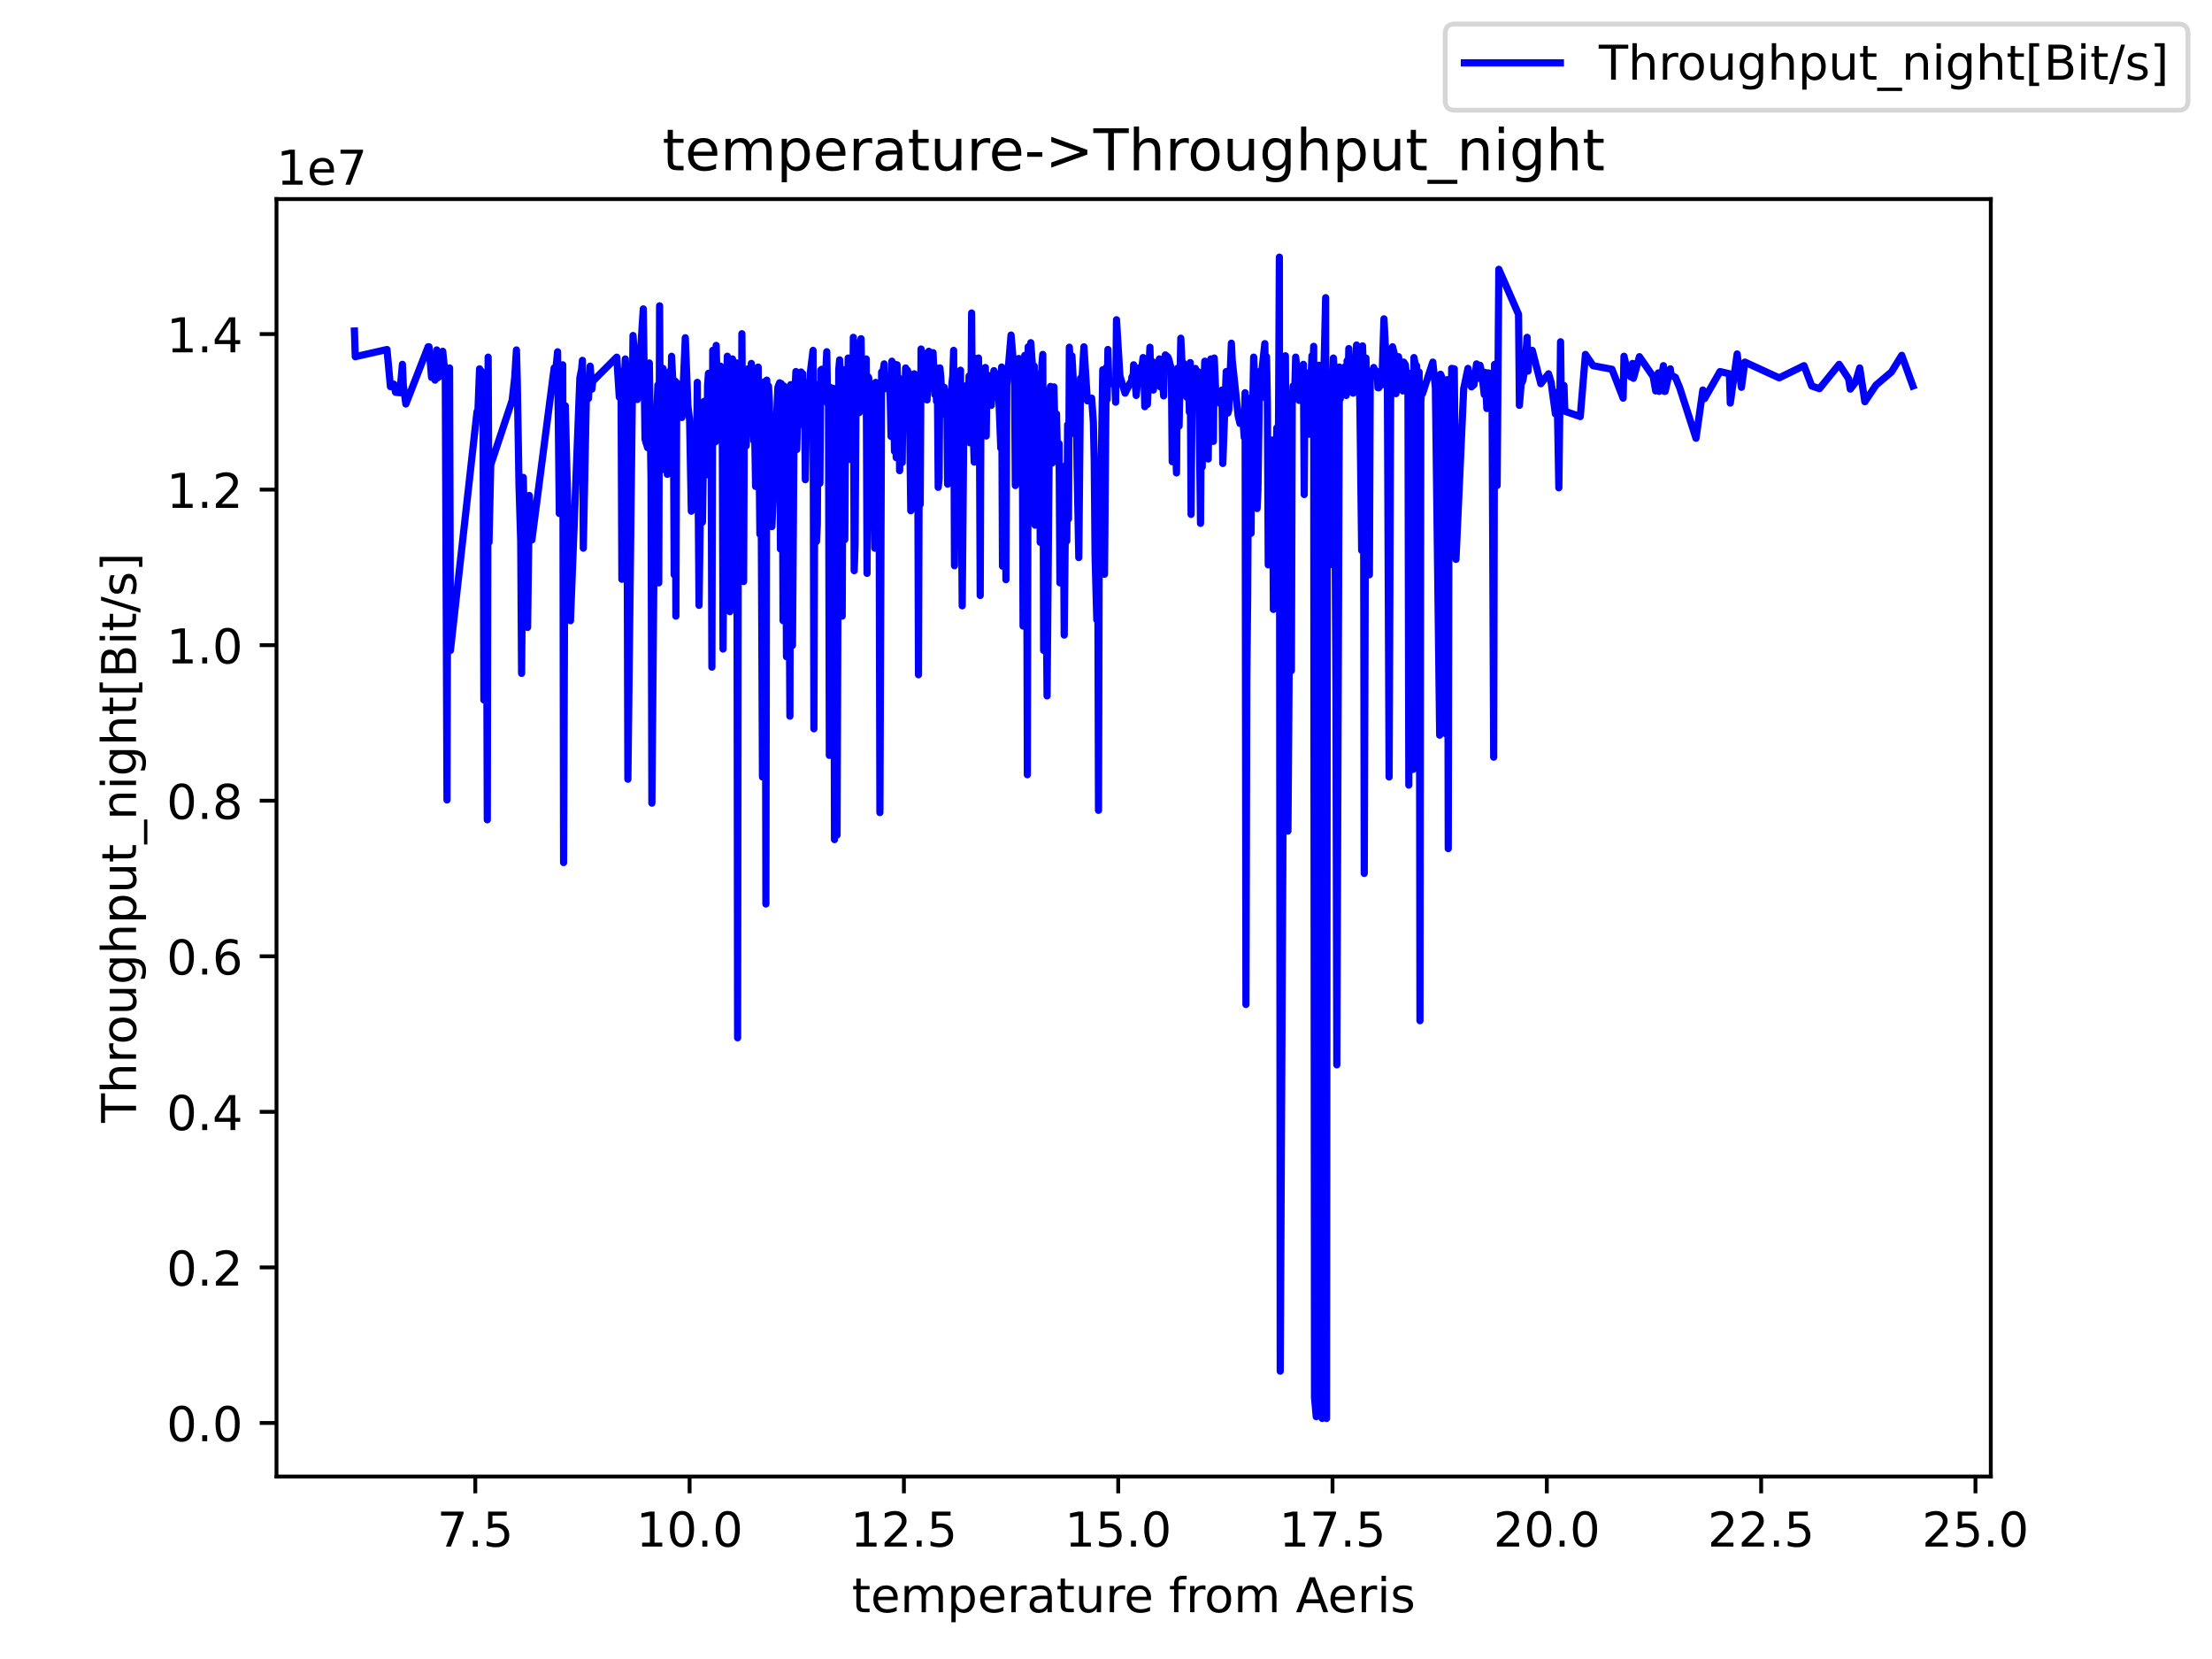 <?xml version="1.0" encoding="utf-8" standalone="no"?>
<!DOCTYPE svg PUBLIC "-//W3C//DTD SVG 1.1//EN"
  "http://www.w3.org/Graphics/SVG/1.1/DTD/svg11.dtd">
<!-- Created with matplotlib (https://matplotlib.org/) -->
<svg height="345.6pt" version="1.1" viewBox="0 0 460.8 345.6" width="460.8pt" xmlns="http://www.w3.org/2000/svg" xmlns:xlink="http://www.w3.org/1999/xlink">
 <defs>
  <style type="text/css">*{stroke-linecap:butt;stroke-linejoin:round;}</style>
 </defs>
 <g id="figure_1">
  <g id="patch_1">
   <path d="M 0 345.6 
L 460.8 345.6 
L 460.8 0 
L 0 0 
z
" style="fill:#ffffff;"/>
  </g>
  <g id="axes_1">
   <g id="patch_2">
    <path d="M 57.6 307.584 
L 414.72 307.584 
L 414.72 41.472 
L 57.6 41.472 
z
" style="fill:#ffffff;"/>
   </g>
   <g id="matplotlib.axis_1">
    <g id="xtick_1">
     <g id="line2d_1">
      <defs>
       <path d="M 0 0 
L 0 3.5 
" id="m26192ca8d2" style="stroke:#000000;stroke-width:0.8;"/>
      </defs>
      <g>
       <use style="stroke:#000000;stroke-width:0.8;" x="99.012" xlink:href="#m26192ca8d2" y="307.584"/>
      </g>
     </g>
     <g id="text_1">
      <!-- 7.5 -->
      <g transform="translate(91.061 322.182)scale(0.1 -0.1)">
       <defs>
        <path d="M 8.203 72.906 
L 55.078 72.906 
L 55.078 68.703 
L 28.609 0 
L 18.312 0 
L 43.219 64.594 
L 8.203 64.594 
z
" id="DejaVuSans-55"/>
        <path d="M 10.688 12.406 
L 21 12.406 
L 21 0 
L 10.688 0 
z
" id="DejaVuSans-46"/>
        <path d="M 10.797 72.906 
L 49.516 72.906 
L 49.516 64.594 
L 19.828 64.594 
L 19.828 46.734 
Q 21.969 47.469 24.109 47.828 
Q 26.266 48.188 28.422 48.188 
Q 40.625 48.188 47.75 41.5 
Q 54.891 34.812 54.891 23.391 
Q 54.891 11.625 47.562 5.094 
Q 40.234 -1.422 26.906 -1.422 
Q 22.312 -1.422 17.547 -0.641 
Q 12.797 0.141 7.719 1.703 
L 7.719 11.625 
Q 12.109 9.234 16.797 8.062 
Q 21.484 6.891 26.703 6.891 
Q 35.156 6.891 40.078 11.328 
Q 45.016 15.766 45.016 23.391 
Q 45.016 31 40.078 35.438 
Q 35.156 39.891 26.703 39.891 
Q 22.75 39.891 18.812 39.016 
Q 14.891 38.141 10.797 36.281 
z
" id="DejaVuSans-53"/>
       </defs>
       <use xlink:href="#DejaVuSans-55"/>
       <use x="63.623" xlink:href="#DejaVuSans-46"/>
       <use x="95.41" xlink:href="#DejaVuSans-53"/>
      </g>
     </g>
    </g>
    <g id="xtick_2">
     <g id="line2d_2">
      <g>
       <use style="stroke:#000000;stroke-width:0.8;" x="143.657" xlink:href="#m26192ca8d2" y="307.584"/>
      </g>
     </g>
     <g id="text_2">
      <!-- 10.0 -->
      <g transform="translate(132.524 322.182)scale(0.1 -0.1)">
       <defs>
        <path d="M 12.406 8.297 
L 28.516 8.297 
L 28.516 63.922 
L 10.984 60.406 
L 10.984 69.391 
L 28.422 72.906 
L 38.281 72.906 
L 38.281 8.297 
L 54.391 8.297 
L 54.391 0 
L 12.406 0 
z
" id="DejaVuSans-49"/>
        <path d="M 31.781 66.406 
Q 24.172 66.406 20.328 58.906 
Q 16.5 51.422 16.5 36.375 
Q 16.5 21.391 20.328 13.891 
Q 24.172 6.391 31.781 6.391 
Q 39.453 6.391 43.281 13.891 
Q 47.125 21.391 47.125 36.375 
Q 47.125 51.422 43.281 58.906 
Q 39.453 66.406 31.781 66.406 
z
M 31.781 74.219 
Q 44.047 74.219 50.516 64.516 
Q 56.984 54.828 56.984 36.375 
Q 56.984 17.969 50.516 8.266 
Q 44.047 -1.422 31.781 -1.422 
Q 19.531 -1.422 13.062 8.266 
Q 6.594 17.969 6.594 36.375 
Q 6.594 54.828 13.062 64.516 
Q 19.531 74.219 31.781 74.219 
z
" id="DejaVuSans-48"/>
       </defs>
       <use xlink:href="#DejaVuSans-49"/>
       <use x="63.623" xlink:href="#DejaVuSans-48"/>
       <use x="127.246" xlink:href="#DejaVuSans-46"/>
       <use x="159.033" xlink:href="#DejaVuSans-48"/>
      </g>
     </g>
    </g>
    <g id="xtick_3">
     <g id="line2d_3">
      <g>
       <use style="stroke:#000000;stroke-width:0.8;" x="188.301" xlink:href="#m26192ca8d2" y="307.584"/>
      </g>
     </g>
     <g id="text_3">
      <!-- 12.5 -->
      <g transform="translate(177.168 322.182)scale(0.1 -0.1)">
       <defs>
        <path d="M 19.188 8.297 
L 53.609 8.297 
L 53.609 0 
L 7.328 0 
L 7.328 8.297 
Q 12.938 14.109 22.625 23.891 
Q 32.328 33.688 34.812 36.531 
Q 39.547 41.844 41.422 45.531 
Q 43.312 49.219 43.312 52.781 
Q 43.312 58.594 39.234 62.25 
Q 35.156 65.922 28.609 65.922 
Q 23.969 65.922 18.812 64.312 
Q 13.672 62.703 7.812 59.422 
L 7.812 69.391 
Q 13.766 71.781 18.938 73 
Q 24.125 74.219 28.422 74.219 
Q 39.75 74.219 46.484 68.547 
Q 53.219 62.891 53.219 53.422 
Q 53.219 48.922 51.531 44.891 
Q 49.859 40.875 45.406 35.406 
Q 44.188 33.984 37.641 27.219 
Q 31.109 20.453 19.188 8.297 
z
" id="DejaVuSans-50"/>
       </defs>
       <use xlink:href="#DejaVuSans-49"/>
       <use x="63.623" xlink:href="#DejaVuSans-50"/>
       <use x="127.246" xlink:href="#DejaVuSans-46"/>
       <use x="159.033" xlink:href="#DejaVuSans-53"/>
      </g>
     </g>
    </g>
    <g id="xtick_4">
     <g id="line2d_4">
      <g>
       <use style="stroke:#000000;stroke-width:0.8;" x="232.946" xlink:href="#m26192ca8d2" y="307.584"/>
      </g>
     </g>
     <g id="text_4">
      <!-- 15.0 -->
      <g transform="translate(221.813 322.182)scale(0.1 -0.1)">
       <use xlink:href="#DejaVuSans-49"/>
       <use x="63.623" xlink:href="#DejaVuSans-53"/>
       <use x="127.246" xlink:href="#DejaVuSans-46"/>
       <use x="159.033" xlink:href="#DejaVuSans-48"/>
      </g>
     </g>
    </g>
    <g id="xtick_5">
     <g id="line2d_5">
      <g>
       <use style="stroke:#000000;stroke-width:0.8;" x="277.59" xlink:href="#m26192ca8d2" y="307.584"/>
      </g>
     </g>
     <g id="text_5">
      <!-- 17.5 -->
      <g transform="translate(266.457 322.182)scale(0.1 -0.1)">
       <use xlink:href="#DejaVuSans-49"/>
       <use x="63.623" xlink:href="#DejaVuSans-55"/>
       <use x="127.246" xlink:href="#DejaVuSans-46"/>
       <use x="159.033" xlink:href="#DejaVuSans-53"/>
      </g>
     </g>
    </g>
    <g id="xtick_6">
     <g id="line2d_6">
      <g>
       <use style="stroke:#000000;stroke-width:0.8;" x="322.235" xlink:href="#m26192ca8d2" y="307.584"/>
      </g>
     </g>
     <g id="text_6">
      <!-- 20.0 -->
      <g transform="translate(311.102 322.182)scale(0.1 -0.1)">
       <use xlink:href="#DejaVuSans-50"/>
       <use x="63.623" xlink:href="#DejaVuSans-48"/>
       <use x="127.246" xlink:href="#DejaVuSans-46"/>
       <use x="159.033" xlink:href="#DejaVuSans-48"/>
      </g>
     </g>
    </g>
    <g id="xtick_7">
     <g id="line2d_7">
      <g>
       <use style="stroke:#000000;stroke-width:0.8;" x="366.879" xlink:href="#m26192ca8d2" y="307.584"/>
      </g>
     </g>
     <g id="text_7">
      <!-- 22.5 -->
      <g transform="translate(355.746 322.182)scale(0.1 -0.1)">
       <use xlink:href="#DejaVuSans-50"/>
       <use x="63.623" xlink:href="#DejaVuSans-50"/>
       <use x="127.246" xlink:href="#DejaVuSans-46"/>
       <use x="159.033" xlink:href="#DejaVuSans-53"/>
      </g>
     </g>
    </g>
    <g id="xtick_8">
     <g id="line2d_8">
      <g>
       <use style="stroke:#000000;stroke-width:0.8;" x="411.523" xlink:href="#m26192ca8d2" y="307.584"/>
      </g>
     </g>
     <g id="text_8">
      <!-- 25.0 -->
      <g transform="translate(400.391 322.182)scale(0.1 -0.1)">
       <use xlink:href="#DejaVuSans-50"/>
       <use x="63.623" xlink:href="#DejaVuSans-53"/>
       <use x="127.246" xlink:href="#DejaVuSans-46"/>
       <use x="159.033" xlink:href="#DejaVuSans-48"/>
      </g>
     </g>
    </g>
    <g id="text_9">
     <!-- temperature from Aeris -->
     <g transform="translate(177.465 335.861)scale(0.1 -0.1)">
      <defs>
       <path d="M 18.312 70.219 
L 18.312 54.688 
L 36.812 54.688 
L 36.812 47.703 
L 18.312 47.703 
L 18.312 18.016 
Q 18.312 11.328 20.141 9.422 
Q 21.969 7.516 27.594 7.516 
L 36.812 7.516 
L 36.812 0 
L 27.594 0 
Q 17.188 0 13.234 3.875 
Q 9.281 7.766 9.281 18.016 
L 9.281 47.703 
L 2.688 47.703 
L 2.688 54.688 
L 9.281 54.688 
L 9.281 70.219 
z
" id="DejaVuSans-116"/>
       <path d="M 56.203 29.594 
L 56.203 25.203 
L 14.891 25.203 
Q 15.484 15.922 20.484 11.062 
Q 25.484 6.203 34.422 6.203 
Q 39.594 6.203 44.453 7.469 
Q 49.312 8.734 54.109 11.281 
L 54.109 2.781 
Q 49.266 0.734 44.188 -0.344 
Q 39.109 -1.422 33.891 -1.422 
Q 20.797 -1.422 13.156 6.188 
Q 5.516 13.812 5.516 26.812 
Q 5.516 40.234 12.766 48.109 
Q 20.016 56 32.328 56 
Q 43.359 56 49.781 48.891 
Q 56.203 41.797 56.203 29.594 
z
M 47.219 32.234 
Q 47.125 39.594 43.094 43.984 
Q 39.062 48.391 32.422 48.391 
Q 24.906 48.391 20.391 44.141 
Q 15.875 39.891 15.188 32.172 
z
" id="DejaVuSans-101"/>
       <path d="M 52 44.188 
Q 55.375 50.25 60.062 53.125 
Q 64.75 56 71.094 56 
Q 79.641 56 84.281 50.016 
Q 88.922 44.047 88.922 33.016 
L 88.922 0 
L 79.891 0 
L 79.891 32.719 
Q 79.891 40.578 77.094 44.375 
Q 74.312 48.188 68.609 48.188 
Q 61.625 48.188 57.562 43.547 
Q 53.516 38.922 53.516 30.906 
L 53.516 0 
L 44.484 0 
L 44.484 32.719 
Q 44.484 40.625 41.703 44.406 
Q 38.922 48.188 33.109 48.188 
Q 26.219 48.188 22.156 43.531 
Q 18.109 38.875 18.109 30.906 
L 18.109 0 
L 9.078 0 
L 9.078 54.688 
L 18.109 54.688 
L 18.109 46.188 
Q 21.188 51.219 25.484 53.609 
Q 29.781 56 35.688 56 
Q 41.656 56 45.828 52.969 
Q 50 49.953 52 44.188 
z
" id="DejaVuSans-109"/>
       <path d="M 18.109 8.203 
L 18.109 -20.797 
L 9.078 -20.797 
L 9.078 54.688 
L 18.109 54.688 
L 18.109 46.391 
Q 20.953 51.266 25.266 53.625 
Q 29.594 56 35.594 56 
Q 45.562 56 51.781 48.094 
Q 58.016 40.188 58.016 27.297 
Q 58.016 14.406 51.781 6.484 
Q 45.562 -1.422 35.594 -1.422 
Q 29.594 -1.422 25.266 0.953 
Q 20.953 3.328 18.109 8.203 
z
M 48.688 27.297 
Q 48.688 37.203 44.609 42.844 
Q 40.531 48.484 33.406 48.484 
Q 26.266 48.484 22.188 42.844 
Q 18.109 37.203 18.109 27.297 
Q 18.109 17.391 22.188 11.75 
Q 26.266 6.109 33.406 6.109 
Q 40.531 6.109 44.609 11.75 
Q 48.688 17.391 48.688 27.297 
z
" id="DejaVuSans-112"/>
       <path d="M 41.109 46.297 
Q 39.594 47.172 37.812 47.578 
Q 36.031 48 33.891 48 
Q 26.266 48 22.188 43.047 
Q 18.109 38.094 18.109 28.812 
L 18.109 0 
L 9.078 0 
L 9.078 54.688 
L 18.109 54.688 
L 18.109 46.188 
Q 20.953 51.172 25.484 53.578 
Q 30.031 56 36.531 56 
Q 37.453 56 38.578 55.875 
Q 39.703 55.766 41.062 55.516 
z
" id="DejaVuSans-114"/>
       <path d="M 34.281 27.484 
Q 23.391 27.484 19.188 25 
Q 14.984 22.516 14.984 16.5 
Q 14.984 11.719 18.141 8.906 
Q 21.297 6.109 26.703 6.109 
Q 34.188 6.109 38.703 11.406 
Q 43.219 16.703 43.219 25.484 
L 43.219 27.484 
z
M 52.203 31.203 
L 52.203 0 
L 43.219 0 
L 43.219 8.297 
Q 40.141 3.328 35.547 0.953 
Q 30.953 -1.422 24.312 -1.422 
Q 15.922 -1.422 10.953 3.297 
Q 6 8.016 6 15.922 
Q 6 25.141 12.172 29.828 
Q 18.359 34.516 30.609 34.516 
L 43.219 34.516 
L 43.219 35.406 
Q 43.219 41.609 39.141 45 
Q 35.062 48.391 27.688 48.391 
Q 23 48.391 18.547 47.266 
Q 14.109 46.141 10.016 43.891 
L 10.016 52.203 
Q 14.938 54.109 19.578 55.047 
Q 24.219 56 28.609 56 
Q 40.484 56 46.344 49.844 
Q 52.203 43.703 52.203 31.203 
z
" id="DejaVuSans-97"/>
       <path d="M 8.5 21.578 
L 8.5 54.688 
L 17.484 54.688 
L 17.484 21.922 
Q 17.484 14.156 20.5 10.266 
Q 23.531 6.391 29.594 6.391 
Q 36.859 6.391 41.078 11.031 
Q 45.312 15.672 45.312 23.688 
L 45.312 54.688 
L 54.297 54.688 
L 54.297 0 
L 45.312 0 
L 45.312 8.406 
Q 42.047 3.422 37.719 1 
Q 33.406 -1.422 27.688 -1.422 
Q 18.266 -1.422 13.375 4.438 
Q 8.5 10.297 8.5 21.578 
z
M 31.109 56 
z
" id="DejaVuSans-117"/>
       <path id="DejaVuSans-32"/>
       <path d="M 37.109 75.984 
L 37.109 68.5 
L 28.516 68.5 
Q 23.688 68.5 21.797 66.547 
Q 19.922 64.594 19.922 59.516 
L 19.922 54.688 
L 34.719 54.688 
L 34.719 47.703 
L 19.922 47.703 
L 19.922 0 
L 10.891 0 
L 10.891 47.703 
L 2.297 47.703 
L 2.297 54.688 
L 10.891 54.688 
L 10.891 58.5 
Q 10.891 67.625 15.141 71.797 
Q 19.391 75.984 28.609 75.984 
z
" id="DejaVuSans-102"/>
       <path d="M 30.609 48.391 
Q 23.391 48.391 19.188 42.75 
Q 14.984 37.109 14.984 27.297 
Q 14.984 17.484 19.156 11.844 
Q 23.344 6.203 30.609 6.203 
Q 37.797 6.203 41.984 11.859 
Q 46.188 17.531 46.188 27.297 
Q 46.188 37.016 41.984 42.703 
Q 37.797 48.391 30.609 48.391 
z
M 30.609 56 
Q 42.328 56 49.016 48.375 
Q 55.719 40.766 55.719 27.297 
Q 55.719 13.875 49.016 6.219 
Q 42.328 -1.422 30.609 -1.422 
Q 18.844 -1.422 12.172 6.219 
Q 5.516 13.875 5.516 27.297 
Q 5.516 40.766 12.172 48.375 
Q 18.844 56 30.609 56 
z
" id="DejaVuSans-111"/>
       <path d="M 34.188 63.188 
L 20.797 26.906 
L 47.609 26.906 
z
M 28.609 72.906 
L 39.797 72.906 
L 67.578 0 
L 57.328 0 
L 50.688 18.703 
L 17.828 18.703 
L 11.188 0 
L 0.781 0 
z
" id="DejaVuSans-65"/>
       <path d="M 9.422 54.688 
L 18.406 54.688 
L 18.406 0 
L 9.422 0 
z
M 9.422 75.984 
L 18.406 75.984 
L 18.406 64.594 
L 9.422 64.594 
z
" id="DejaVuSans-105"/>
       <path d="M 44.281 53.078 
L 44.281 44.578 
Q 40.484 46.531 36.375 47.5 
Q 32.281 48.484 27.875 48.484 
Q 21.188 48.484 17.844 46.438 
Q 14.5 44.391 14.5 40.281 
Q 14.5 37.156 16.891 35.375 
Q 19.281 33.594 26.516 31.984 
L 29.594 31.297 
Q 39.156 29.25 43.188 25.516 
Q 47.219 21.781 47.219 15.094 
Q 47.219 7.469 41.188 3.016 
Q 35.156 -1.422 24.609 -1.422 
Q 20.219 -1.422 15.453 -0.562 
Q 10.688 0.297 5.422 2 
L 5.422 11.281 
Q 10.406 8.688 15.234 7.391 
Q 20.062 6.109 24.812 6.109 
Q 31.156 6.109 34.562 8.281 
Q 37.984 10.453 37.984 14.406 
Q 37.984 18.062 35.516 20.016 
Q 33.062 21.969 24.703 23.781 
L 21.578 24.516 
Q 13.234 26.266 9.516 29.906 
Q 5.812 33.547 5.812 39.891 
Q 5.812 47.609 11.281 51.797 
Q 16.75 56 26.812 56 
Q 31.781 56 36.172 55.266 
Q 40.578 54.547 44.281 53.078 
z
" id="DejaVuSans-115"/>
      </defs>
      <use xlink:href="#DejaVuSans-116"/>
      <use x="39.209" xlink:href="#DejaVuSans-101"/>
      <use x="100.732" xlink:href="#DejaVuSans-109"/>
      <use x="198.145" xlink:href="#DejaVuSans-112"/>
      <use x="261.621" xlink:href="#DejaVuSans-101"/>
      <use x="323.145" xlink:href="#DejaVuSans-114"/>
      <use x="364.258" xlink:href="#DejaVuSans-97"/>
      <use x="425.537" xlink:href="#DejaVuSans-116"/>
      <use x="464.746" xlink:href="#DejaVuSans-117"/>
      <use x="528.125" xlink:href="#DejaVuSans-114"/>
      <use x="566.988" xlink:href="#DejaVuSans-101"/>
      <use x="628.512" xlink:href="#DejaVuSans-32"/>
      <use x="660.299" xlink:href="#DejaVuSans-102"/>
      <use x="695.504" xlink:href="#DejaVuSans-114"/>
      <use x="734.367" xlink:href="#DejaVuSans-111"/>
      <use x="795.549" xlink:href="#DejaVuSans-109"/>
      <use x="892.961" xlink:href="#DejaVuSans-32"/>
      <use x="924.748" xlink:href="#DejaVuSans-65"/>
      <use x="991.406" xlink:href="#DejaVuSans-101"/>
      <use x="1052.93" xlink:href="#DejaVuSans-114"/>
      <use x="1094.043" xlink:href="#DejaVuSans-105"/>
      <use x="1121.826" xlink:href="#DejaVuSans-115"/>
     </g>
    </g>
   </g>
   <g id="matplotlib.axis_2">
    <g id="ytick_1">
     <g id="line2d_9">
      <defs>
       <path d="M 0 0 
L -3.5 0 
" id="m1046a922bf" style="stroke:#000000;stroke-width:0.8;"/>
      </defs>
      <g>
       <use style="stroke:#000000;stroke-width:0.8;" x="57.6" xlink:href="#m1046a922bf" y="296.426"/>
      </g>
     </g>
     <g id="text_10">
      <!-- 0.0 -->
      <g transform="translate(34.697 300.226)scale(0.1 -0.1)">
       <use xlink:href="#DejaVuSans-48"/>
       <use x="63.623" xlink:href="#DejaVuSans-46"/>
       <use x="95.41" xlink:href="#DejaVuSans-48"/>
      </g>
     </g>
    </g>
    <g id="ytick_2">
     <g id="line2d_10">
      <g>
       <use style="stroke:#000000;stroke-width:0.8;" x="57.6" xlink:href="#m1046a922bf" y="264.021"/>
      </g>
     </g>
     <g id="text_11">
      <!-- 0.2 -->
      <g transform="translate(34.697 267.82)scale(0.1 -0.1)">
       <use xlink:href="#DejaVuSans-48"/>
       <use x="63.623" xlink:href="#DejaVuSans-46"/>
       <use x="95.41" xlink:href="#DejaVuSans-50"/>
      </g>
     </g>
    </g>
    <g id="ytick_3">
     <g id="line2d_11">
      <g>
       <use style="stroke:#000000;stroke-width:0.8;" x="57.6" xlink:href="#m1046a922bf" y="231.616"/>
      </g>
     </g>
     <g id="text_12">
      <!-- 0.4 -->
      <g transform="translate(34.697 235.415)scale(0.1 -0.1)">
       <defs>
        <path d="M 37.797 64.312 
L 12.891 25.391 
L 37.797 25.391 
z
M 35.203 72.906 
L 47.609 72.906 
L 47.609 25.391 
L 58.016 25.391 
L 58.016 17.188 
L 47.609 17.188 
L 47.609 0 
L 37.797 0 
L 37.797 17.188 
L 4.891 17.188 
L 4.891 26.703 
z
" id="DejaVuSans-52"/>
       </defs>
       <use xlink:href="#DejaVuSans-48"/>
       <use x="63.623" xlink:href="#DejaVuSans-46"/>
       <use x="95.41" xlink:href="#DejaVuSans-52"/>
      </g>
     </g>
    </g>
    <g id="ytick_4">
     <g id="line2d_12">
      <g>
       <use style="stroke:#000000;stroke-width:0.8;" x="57.6" xlink:href="#m1046a922bf" y="199.211"/>
      </g>
     </g>
     <g id="text_13">
      <!-- 0.6 -->
      <g transform="translate(34.697 203.01)scale(0.1 -0.1)">
       <defs>
        <path d="M 33.016 40.375 
Q 26.375 40.375 22.484 35.828 
Q 18.609 31.297 18.609 23.391 
Q 18.609 15.531 22.484 10.953 
Q 26.375 6.391 33.016 6.391 
Q 39.656 6.391 43.531 10.953 
Q 47.406 15.531 47.406 23.391 
Q 47.406 31.297 43.531 35.828 
Q 39.656 40.375 33.016 40.375 
z
M 52.594 71.297 
L 52.594 62.312 
Q 48.875 64.062 45.094 64.984 
Q 41.312 65.922 37.594 65.922 
Q 27.828 65.922 22.672 59.328 
Q 17.531 52.734 16.797 39.406 
Q 19.672 43.656 24.016 45.922 
Q 28.375 48.188 33.594 48.188 
Q 44.578 48.188 50.953 41.516 
Q 57.328 34.859 57.328 23.391 
Q 57.328 12.156 50.688 5.359 
Q 44.047 -1.422 33.016 -1.422 
Q 20.359 -1.422 13.672 8.266 
Q 6.984 17.969 6.984 36.375 
Q 6.984 53.656 15.188 63.938 
Q 23.391 74.219 37.203 74.219 
Q 40.922 74.219 44.703 73.484 
Q 48.484 72.75 52.594 71.297 
z
" id="DejaVuSans-54"/>
       </defs>
       <use xlink:href="#DejaVuSans-48"/>
       <use x="63.623" xlink:href="#DejaVuSans-46"/>
       <use x="95.41" xlink:href="#DejaVuSans-54"/>
      </g>
     </g>
    </g>
    <g id="ytick_5">
     <g id="line2d_13">
      <g>
       <use style="stroke:#000000;stroke-width:0.8;" x="57.6" xlink:href="#m1046a922bf" y="166.806"/>
      </g>
     </g>
     <g id="text_14">
      <!-- 0.8 -->
      <g transform="translate(34.697 170.605)scale(0.1 -0.1)">
       <defs>
        <path d="M 31.781 34.625 
Q 24.75 34.625 20.719 30.859 
Q 16.703 27.094 16.703 20.516 
Q 16.703 13.922 20.719 10.156 
Q 24.75 6.391 31.781 6.391 
Q 38.812 6.391 42.859 10.172 
Q 46.922 13.969 46.922 20.516 
Q 46.922 27.094 42.891 30.859 
Q 38.875 34.625 31.781 34.625 
z
M 21.922 38.812 
Q 15.578 40.375 12.031 44.719 
Q 8.5 49.078 8.5 55.328 
Q 8.5 64.062 14.719 69.141 
Q 20.953 74.219 31.781 74.219 
Q 42.672 74.219 48.875 69.141 
Q 55.078 64.062 55.078 55.328 
Q 55.078 49.078 51.531 44.719 
Q 48 40.375 41.703 38.812 
Q 48.828 37.156 52.797 32.312 
Q 56.781 27.484 56.781 20.516 
Q 56.781 9.906 50.312 4.234 
Q 43.844 -1.422 31.781 -1.422 
Q 19.734 -1.422 13.25 4.234 
Q 6.781 9.906 6.781 20.516 
Q 6.781 27.484 10.781 32.312 
Q 14.797 37.156 21.922 38.812 
z
M 18.312 54.391 
Q 18.312 48.734 21.844 45.562 
Q 25.391 42.391 31.781 42.391 
Q 38.141 42.391 41.719 45.562 
Q 45.312 48.734 45.312 54.391 
Q 45.312 60.062 41.719 63.234 
Q 38.141 66.406 31.781 66.406 
Q 25.391 66.406 21.844 63.234 
Q 18.312 60.062 18.312 54.391 
z
" id="DejaVuSans-56"/>
       </defs>
       <use xlink:href="#DejaVuSans-48"/>
       <use x="63.623" xlink:href="#DejaVuSans-46"/>
       <use x="95.41" xlink:href="#DejaVuSans-56"/>
      </g>
     </g>
    </g>
    <g id="ytick_6">
     <g id="line2d_14">
      <g>
       <use style="stroke:#000000;stroke-width:0.8;" x="57.6" xlink:href="#m1046a922bf" y="134.401"/>
      </g>
     </g>
     <g id="text_15">
      <!-- 1.0 -->
      <g transform="translate(34.697 138.2)scale(0.1 -0.1)">
       <use xlink:href="#DejaVuSans-49"/>
       <use x="63.623" xlink:href="#DejaVuSans-46"/>
       <use x="95.41" xlink:href="#DejaVuSans-48"/>
      </g>
     </g>
    </g>
    <g id="ytick_7">
     <g id="line2d_15">
      <g>
       <use style="stroke:#000000;stroke-width:0.8;" x="57.6" xlink:href="#m1046a922bf" y="101.996"/>
      </g>
     </g>
     <g id="text_16">
      <!-- 1.2 -->
      <g transform="translate(34.697 105.795)scale(0.1 -0.1)">
       <use xlink:href="#DejaVuSans-49"/>
       <use x="63.623" xlink:href="#DejaVuSans-46"/>
       <use x="95.41" xlink:href="#DejaVuSans-50"/>
      </g>
     </g>
    </g>
    <g id="ytick_8">
     <g id="line2d_16">
      <g>
       <use style="stroke:#000000;stroke-width:0.8;" x="57.6" xlink:href="#m1046a922bf" y="69.591"/>
      </g>
     </g>
     <g id="text_17">
      <!-- 1.4 -->
      <g transform="translate(34.697 73.39)scale(0.1 -0.1)">
       <use xlink:href="#DejaVuSans-49"/>
       <use x="63.623" xlink:href="#DejaVuSans-46"/>
       <use x="95.41" xlink:href="#DejaVuSans-52"/>
      </g>
     </g>
    </g>
    <g id="text_18">
     <!-- Throughput_night[Bit/s] -->
     <g transform="translate(28.339 233.899)rotate(-90)scale(0.1 -0.1)">
      <defs>
       <path d="M -0.297 72.906 
L 61.375 72.906 
L 61.375 64.594 
L 35.5 64.594 
L 35.5 0 
L 25.594 0 
L 25.594 64.594 
L -0.297 64.594 
z
" id="DejaVuSans-84"/>
       <path d="M 54.891 33.016 
L 54.891 0 
L 45.906 0 
L 45.906 32.719 
Q 45.906 40.484 42.875 44.328 
Q 39.844 48.188 33.797 48.188 
Q 26.516 48.188 22.312 43.547 
Q 18.109 38.922 18.109 30.906 
L 18.109 0 
L 9.078 0 
L 9.078 75.984 
L 18.109 75.984 
L 18.109 46.188 
Q 21.344 51.125 25.703 53.562 
Q 30.078 56 35.797 56 
Q 45.219 56 50.047 50.172 
Q 54.891 44.344 54.891 33.016 
z
" id="DejaVuSans-104"/>
       <path d="M 45.406 27.984 
Q 45.406 37.75 41.375 43.109 
Q 37.359 48.484 30.078 48.484 
Q 22.859 48.484 18.828 43.109 
Q 14.797 37.75 14.797 27.984 
Q 14.797 18.266 18.828 12.891 
Q 22.859 7.516 30.078 7.516 
Q 37.359 7.516 41.375 12.891 
Q 45.406 18.266 45.406 27.984 
z
M 54.391 6.781 
Q 54.391 -7.172 48.188 -13.984 
Q 42 -20.797 29.203 -20.797 
Q 24.469 -20.797 20.266 -20.094 
Q 16.062 -19.391 12.109 -17.922 
L 12.109 -9.188 
Q 16.062 -11.328 19.922 -12.344 
Q 23.781 -13.375 27.781 -13.375 
Q 36.625 -13.375 41.016 -8.766 
Q 45.406 -4.156 45.406 5.172 
L 45.406 9.625 
Q 42.625 4.781 38.281 2.391 
Q 33.938 0 27.875 0 
Q 17.828 0 11.672 7.656 
Q 5.516 15.328 5.516 27.984 
Q 5.516 40.672 11.672 48.328 
Q 17.828 56 27.875 56 
Q 33.938 56 38.281 53.609 
Q 42.625 51.219 45.406 46.391 
L 45.406 54.688 
L 54.391 54.688 
z
" id="DejaVuSans-103"/>
       <path d="M 50.984 -16.609 
L 50.984 -23.578 
L -0.984 -23.578 
L -0.984 -16.609 
z
" id="DejaVuSans-95"/>
       <path d="M 54.891 33.016 
L 54.891 0 
L 45.906 0 
L 45.906 32.719 
Q 45.906 40.484 42.875 44.328 
Q 39.844 48.188 33.797 48.188 
Q 26.516 48.188 22.312 43.547 
Q 18.109 38.922 18.109 30.906 
L 18.109 0 
L 9.078 0 
L 9.078 54.688 
L 18.109 54.688 
L 18.109 46.188 
Q 21.344 51.125 25.703 53.562 
Q 30.078 56 35.797 56 
Q 45.219 56 50.047 50.172 
Q 54.891 44.344 54.891 33.016 
z
" id="DejaVuSans-110"/>
       <path d="M 8.594 75.984 
L 29.297 75.984 
L 29.297 69 
L 17.578 69 
L 17.578 -6.203 
L 29.297 -6.203 
L 29.297 -13.188 
L 8.594 -13.188 
z
" id="DejaVuSans-91"/>
       <path d="M 19.672 34.812 
L 19.672 8.109 
L 35.5 8.109 
Q 43.453 8.109 47.281 11.406 
Q 51.125 14.703 51.125 21.484 
Q 51.125 28.328 47.281 31.562 
Q 43.453 34.812 35.5 34.812 
z
M 19.672 64.797 
L 19.672 42.828 
L 34.281 42.828 
Q 41.5 42.828 45.031 45.531 
Q 48.578 48.25 48.578 53.812 
Q 48.578 59.328 45.031 62.062 
Q 41.5 64.797 34.281 64.797 
z
M 9.812 72.906 
L 35.016 72.906 
Q 46.297 72.906 52.391 68.219 
Q 58.5 63.531 58.5 54.891 
Q 58.5 48.188 55.375 44.234 
Q 52.25 40.281 46.188 39.312 
Q 53.469 37.75 57.5 32.781 
Q 61.531 27.828 61.531 20.406 
Q 61.531 10.641 54.891 5.312 
Q 48.25 0 35.984 0 
L 9.812 0 
z
" id="DejaVuSans-66"/>
       <path d="M 25.391 72.906 
L 33.688 72.906 
L 8.297 -9.281 
L 0 -9.281 
z
" id="DejaVuSans-47"/>
       <path d="M 30.422 75.984 
L 30.422 -13.188 
L 9.719 -13.188 
L 9.719 -6.203 
L 21.391 -6.203 
L 21.391 69 
L 9.719 69 
L 9.719 75.984 
z
" id="DejaVuSans-93"/>
      </defs>
      <use xlink:href="#DejaVuSans-84"/>
      <use x="61.084" xlink:href="#DejaVuSans-104"/>
      <use x="124.463" xlink:href="#DejaVuSans-114"/>
      <use x="163.326" xlink:href="#DejaVuSans-111"/>
      <use x="224.508" xlink:href="#DejaVuSans-117"/>
      <use x="287.887" xlink:href="#DejaVuSans-103"/>
      <use x="351.363" xlink:href="#DejaVuSans-104"/>
      <use x="414.742" xlink:href="#DejaVuSans-112"/>
      <use x="478.219" xlink:href="#DejaVuSans-117"/>
      <use x="541.598" xlink:href="#DejaVuSans-116"/>
      <use x="580.807" xlink:href="#DejaVuSans-95"/>
      <use x="630.807" xlink:href="#DejaVuSans-110"/>
      <use x="694.186" xlink:href="#DejaVuSans-105"/>
      <use x="721.969" xlink:href="#DejaVuSans-103"/>
      <use x="785.445" xlink:href="#DejaVuSans-104"/>
      <use x="848.824" xlink:href="#DejaVuSans-116"/>
      <use x="888.033" xlink:href="#DejaVuSans-91"/>
      <use x="927.047" xlink:href="#DejaVuSans-66"/>
      <use x="995.65" xlink:href="#DejaVuSans-105"/>
      <use x="1023.434" xlink:href="#DejaVuSans-116"/>
      <use x="1062.643" xlink:href="#DejaVuSans-47"/>
      <use x="1096.334" xlink:href="#DejaVuSans-115"/>
      <use x="1148.434" xlink:href="#DejaVuSans-93"/>
     </g>
    </g>
    <g id="text_19">
     <!-- 1e7 -->
     <g transform="translate(57.6 38.472)scale(0.1 -0.1)">
      <use xlink:href="#DejaVuSans-49"/>
      <use x="63.623" xlink:href="#DejaVuSans-101"/>
      <use x="125.146" xlink:href="#DejaVuSans-55"/>
     </g>
    </g>
   </g>
   <g id="line2d_17">
    <path clip-path="url(#p8de03b11a1)" d="M 73.833 68.963 
L 74.011 74.303 
L 80.619 72.81 
L 81.333 80.54 
L 82.047 80.029 
L 82.404 81.721 
L 83.297 81.813 
L 83.833 75.897 
L 84.012 80.218 
L 84.547 84.161 
L 89.19 72.237 
L 89.369 72.239 
L 89.905 78.627 
L 90.083 74.213 
L 90.262 77.873 
L 90.619 79.183 
L 90.976 72.894 
L 91.155 78.716 
L 92.048 78.058 
L 92.226 73.184 
L 92.762 78.431 
L 93.119 166.645 
L 93.298 96.548 
L 93.476 115.595 
L 93.655 76.65 
L 93.833 135.492 
L 99.369 85.752 
L 99.548 85.941 
L 99.905 76.836 
L 100.084 81.347 
L 100.262 77.309 
L 100.441 85.283 
L 100.619 83.122 
L 100.798 145.811 
L 101.155 96.451 
L 101.334 112.413 
L 101.512 170.78 
L 101.691 74.4 
L 101.869 112.963 
L 102.227 96.831 
L 106.691 83.405 
L 107.227 78.623 
L 107.584 72.898 
L 107.763 79.659 
L 108.12 101.247 
L 108.477 112.78 
L 108.655 140.276 
L 109.013 99.454 
L 109.37 117.473 
L 109.905 130.704 
L 110.263 103.214 
L 110.798 112.496 
L 115.441 76.647 
L 115.62 78.719 
L 116.156 73.283 
L 116.513 106.97 
L 117.227 75.996 
L 117.406 179.689 
L 117.763 84.533 
L 118.834 129.303 
L 120.799 78.711 
L 121.156 76.936 
L 121.334 75.069 
L 121.513 114.198 
L 122.227 78.62 
L 122.406 79.469 
L 122.584 83.03 
L 122.942 76.277 
L 123.299 81.065 
L 123.477 79.468 
L 124.37 78.529 
L 128.478 74.407 
L 129.013 82.752 
L 129.37 78.9 
L 129.549 120.674 
L 129.728 82.563 
L 129.906 77.165 
L 130.085 78.901 
L 130.263 74.776 
L 130.442 78.716 
L 130.62 98.043 
L 130.799 162.326 
L 131.871 69.89 
L 132.763 83.223 
L 134.013 64.355 
L 134.371 91.481 
L 134.906 93.258 
L 135.264 75.617 
L 135.621 99.825 
L 135.799 167.308 
L 136.335 104.808 
L 136.514 112.874 
L 136.692 89.983 
L 137.049 80.214 
L 137.228 121.42 
L 137.406 63.713 
L 137.585 98.046 
L 137.764 79.185 
L 137.942 91.105 
L 138.121 76.746 
L 138.478 94.197 
L 138.656 81.344 
L 138.835 80.593 
L 139.014 98.811 
L 139.371 77.588 
L 139.549 77.31 
L 139.728 84.252 
L 139.907 74.216 
L 140.264 81.722 
L 140.442 119.724 
L 140.621 79.371 
L 140.799 128.357 
L 140.978 79.752 
L 141.335 82.84 
L 141.514 82.471 
L 141.871 86.513 
L 142.049 86.973 
L 142.764 70.362 
L 143.3 84.537 
L 143.657 87.44 
L 144.014 106.491 
L 144.55 94.671 
L 144.907 102.176 
L 145.085 95.616 
L 145.264 79.653 
L 145.621 126.103 
L 145.978 101.24 
L 146.157 106.96 
L 146.335 108.765 
L 146.692 83.596 
L 146.871 89.046 
L 147.05 89.133 
L 147.228 98.893 
L 147.407 80.216 
L 147.585 77.773 
L 147.943 85.103 
L 148.121 85.204 
L 148.3 138.979 
L 148.478 72.988 
L 148.657 84.631 
L 148.835 79.934 
L 149.014 92.05 
L 149.193 71.954 
L 149.371 79.848 
L 149.728 83.22 
L 149.907 86.971 
L 150.085 76.277 
L 150.443 81.721 
L 150.621 135.205 
L 150.8 111.757 
L 151.514 74.209 
L 151.871 76.465 
L 152.05 127.416 
L 152.228 77.128 
L 152.586 74.774 
L 152.764 78.524 
L 152.943 76.477 
L 153.3 78.526 
L 153.478 75.619 
L 153.657 216.191 
L 153.836 78.431 
L 154.014 77.68 
L 154.193 79.841 
L 154.371 115.502 
L 154.55 69.518 
L 154.907 121.132 
L 155.086 79.276 
L 155.443 92.883 
L 155.621 88.677 
L 155.8 76.84 
L 156.157 84.632 
L 156.336 86.8 
L 156.514 75.71 
L 156.871 79.749 
L 157.05 91.858 
L 157.229 91.098 
L 157.407 101.336 
L 157.586 91.574 
L 157.764 94.865 
L 157.943 76.474 
L 158.3 111.278 
L 158.479 84.907 
L 158.836 161.858 
L 159.193 79.557 
L 159.372 82.751 
L 159.55 188.322 
L 159.729 79.19 
L 159.907 88.847 
L 160.086 80.409 
L 160.264 83.502 
L 160.8 109.687 
L 162.05 80.687 
L 162.407 79.746 
L 162.586 114.374 
L 162.764 79.934 
L 162.943 80.965 
L 163.122 129.293 
L 163.3 80.405 
L 163.479 101.614 
L 163.657 91.205 
L 163.836 136.802 
L 164.015 84.437 
L 164.193 82.284 
L 164.55 149.187 
L 164.729 80.123 
L 164.907 91.202 
L 165.086 134.458 
L 165.443 85.192 
L 165.8 77.401 
L 165.979 93.635 
L 166.336 79.276 
L 166.515 81.72 
L 166.693 81.625 
L 166.872 77.498 
L 167.05 88.476 
L 167.229 77.868 
L 167.408 85.47 
L 167.586 79.563 
L 167.765 99.926 
L 168.122 80.027 
L 168.3 89.826 
L 168.658 88.662 
L 168.836 77.4 
L 169.372 72.989 
L 169.55 151.817 
L 169.729 97.014 
L 170.086 112.789 
L 170.265 109.308 
L 170.443 80.123 
L 170.801 100.671 
L 170.979 77.117 
L 171.158 76.93 
L 171.515 80.316 
L 171.693 79.842 
L 172.051 77.125 
L 172.229 73.27 
L 172.408 84.062 
L 172.586 81.34 
L 172.765 157.355 
L 172.943 80.69 
L 173.122 128.359 
L 173.301 84.437 
L 173.479 80.871 
L 173.658 81.718 
L 173.836 174.903 
L 174.015 83.312 
L 174.193 81.343 
L 174.372 173.964 
L 174.729 77.027 
L 174.908 74.966 
L 175.086 79.088 
L 175.265 79.747 
L 175.444 128.356 
L 175.622 80.875 
L 175.801 77.026 
L 175.979 112.406 
L 176.158 83.217 
L 176.515 94.865 
L 176.694 74.584 
L 176.872 79.001 
L 177.051 95.706 
L 177.229 94.293 
L 177.408 82.465 
L 177.586 93.085 
L 177.765 70.27 
L 177.944 118.88 
L 178.122 113.536 
L 178.301 87.16 
L 178.479 81.908 
L 178.837 82.094 
L 179.015 85.945 
L 179.194 71.3 
L 179.372 70.554 
L 179.551 81.999 
L 179.729 80.216 
L 180.265 80.223 
L 180.444 74.771 
L 180.622 119.442 
L 180.801 78.436 
L 180.979 78.712 
L 181.158 83.034 
L 181.337 83.313 
L 181.515 86.035 
L 181.694 85.377 
L 181.872 104.617 
L 182.051 103.49 
L 182.229 114.192 
L 182.408 79.658 
L 182.587 105.646 
L 182.944 85.471 
L 183.122 93.835 
L 183.301 169.273 
L 183.658 77.495 
L 183.837 78.161 
L 184.194 75.805 
L 184.372 80.969 
L 184.551 78.341 
L 184.73 80.687 
L 184.908 80.22 
L 185.087 80.968 
L 185.265 79.092 
L 185.444 82.75 
L 185.622 90.914 
L 185.801 75.247 
L 186.158 80.591 
L 186.337 94.01 
L 186.515 75.9 
L 186.694 95.326 
L 186.873 75.993 
L 187.051 81.906 
L 187.23 78.711 
L 187.408 98.045 
L 187.587 80.401 
L 187.765 85.845 
L 187.944 96.358 
L 188.123 80.78 
L 188.48 84.811 
L 188.658 76.651 
L 188.837 80.967 
L 189.015 77.116 
L 189.373 77.97 
L 189.73 106.395 
L 189.908 99.467 
L 190.087 101.346 
L 190.444 77.866 
L 190.623 89.319 
L 190.801 90.449 
L 190.98 96.73 
L 191.158 85.097 
L 191.337 140.561 
L 191.516 83.314 
L 191.694 105.081 
L 191.873 72.706 
L 192.051 80.871 
L 192.587 73.646 
L 192.944 78.552 
L 193.123 83.313 
L 193.48 73.179 
L 194.016 74.408 
L 194.373 73.461 
L 194.73 82.189 
L 194.909 76.56 
L 195.087 83.595 
L 195.266 78.343 
L 195.444 101.52 
L 195.623 99.734 
L 195.801 76.65 
L 195.98 78.529 
L 196.159 82.375 
L 196.516 81.714 
L 196.694 80.686 
L 196.873 86.318 
L 197.051 82.089 
L 197.23 82.283 
L 197.409 100.861 
L 197.587 84.343 
L 197.766 81.626 
L 198.123 89.132 
L 198.301 79.852 
L 198.48 78.338 
L 198.659 72.991 
L 198.837 117.851 
L 199.016 80.502 
L 199.194 86.595 
L 199.373 79.275 
L 199.552 81.159 
L 200.087 77.118 
L 200.444 126.205 
L 200.802 85.381 
L 201.337 80.308 
L 201.516 81.528 
L 201.694 89.129 
L 201.873 78.336 
L 202.052 92.236 
L 202.23 87.915 
L 202.409 65.202 
L 202.587 92.039 
L 202.766 90.822 
L 202.945 96.264 
L 203.302 74.677 
L 203.48 80.132 
L 203.837 74.585 
L 204.016 84.441 
L 204.195 124.044 
L 204.373 76.743 
L 204.552 85.281 
L 204.909 85.189 
L 205.266 76.553 
L 205.445 90.823 
L 205.623 78.054 
L 205.802 82.656 
L 206.159 83.403 
L 206.516 84.443 
L 206.695 78.243 
L 206.873 78.618 
L 207.052 77.21 
L 207.23 82.282 
L 207.588 77.872 
L 208.123 84.068 
L 208.48 93.354 
L 208.659 76.464 
L 208.838 117.942 
L 209.016 80.121 
L 209.195 106.211 
L 209.373 84.164 
L 209.552 120.755 
L 209.73 80.404 
L 210.623 69.796 
L 211.338 78.242 
L 211.516 101.149 
L 211.695 86.126 
L 212.231 74.678 
L 212.588 93.918 
L 212.766 78.054 
L 212.945 80.591 
L 213.123 130.42 
L 213.481 74.029 
L 213.659 90.076 
L 213.838 89.414 
L 214.016 161.389 
L 214.195 72.236 
L 214.374 79.934 
L 214.731 71.392 
L 215.088 76.368 
L 215.266 83.314 
L 215.445 76.274 
L 215.624 109.398 
L 215.802 83.031 
L 215.981 77.871 
L 216.159 79.746 
L 216.338 94.762 
L 216.516 80.033 
L 216.695 112.976 
L 217.052 75.807 
L 217.231 73.833 
L 217.409 135.489 
L 217.588 81.248 
L 218.124 144.968 
L 218.659 82.374 
L 218.838 80.499 
L 219.195 96.451 
L 219.374 83.873 
L 219.552 80.594 
L 219.731 88.29 
L 220.088 86.223 
L 220.267 93.924 
L 220.624 92.416 
L 220.802 121.417 
L 221.159 113.715 
L 221.338 106.685 
L 221.517 105.091 
L 221.695 132.298 
L 222.052 96.924 
L 222.231 112.693 
L 222.41 88.473 
L 222.588 108.089 
L 222.767 72.329 
L 222.945 76.273 
L 223.302 74.124 
L 223.66 80.595 
L 223.838 90.352 
L 224.017 80.499 
L 224.195 80.308 
L 224.374 97.104 
L 224.731 116.155 
L 225.088 78.81 
L 225.267 81.434 
L 225.802 72.243 
L 226.517 83.499 
L 227.41 82.938 
L 227.767 87.919 
L 227.945 95.804 
L 228.124 115.782 
L 228.481 129.109 
L 228.66 106.213 
L 228.838 168.804 
L 229.017 98.993 
L 229.195 110.43 
L 229.731 77.026 
L 229.91 79.746 
L 230.088 119.629 
L 230.446 76.56 
L 230.624 83.221 
L 230.803 72.804 
L 230.981 79.838 
L 232.053 79.934 
L 232.231 79.558 
L 232.41 83.787 
L 232.588 66.606 
L 233.303 78.338 
L 234.374 81.906 
L 235.446 79.747 
L 235.624 80.031 
L 235.803 78.528 
L 235.981 79.932 
L 236.16 75.993 
L 236.696 82.378 
L 237.231 76.651 
L 237.41 76.96 
L 237.589 79.094 
L 238.124 74.49 
L 238.303 77.494 
L 238.482 84.722 
L 238.66 82.098 
L 238.839 74.776 
L 239.017 84.248 
L 239.553 72.331 
L 239.732 79.562 
L 239.91 78.711 
L 240.089 75.337 
L 240.267 81.248 
L 240.446 77.873 
L 240.803 79.002 
L 240.982 76.934 
L 241.517 74.771 
L 241.696 80.591 
L 242.053 78.248 
L 242.41 82.47 
L 242.589 75.051 
L 242.767 73.937 
L 243.303 74.397 
L 243.482 74.87 
L 244.017 76.929 
L 244.196 96.178 
L 244.375 78.241 
L 244.553 78.713 
L 244.732 88.474 
L 245.089 98.518 
L 245.267 76.742 
L 245.446 78.249 
L 245.625 88.759 
L 245.982 70.455 
L 246.339 77.681 
L 246.518 75.621 
L 246.696 81.251 
L 246.875 77.031 
L 247.053 82.189 
L 247.232 82.75 
L 247.589 78.906 
L 247.768 85.849 
L 247.946 75.525 
L 248.125 107.149 
L 248.303 84.626 
L 248.482 80.871 
L 248.66 79.465 
L 248.839 81.72 
L 249.018 76.756 
L 249.196 79.087 
L 249.553 77.407 
L 249.732 79.935 
L 250.089 109.024 
L 250.268 83.41 
L 250.446 97.295 
L 250.625 79.464 
L 250.803 79.842 
L 250.982 75.245 
L 251.161 76.467 
L 251.696 95.611 
L 251.875 82.183 
L 252.053 83.689 
L 252.232 74.778 
L 252.768 91.948 
L 252.946 74.582 
L 253.303 82.661 
L 254.196 84.061 
L 254.554 81.249 
L 254.732 96.548 
L 255.446 77.4 
L 255.804 86.033 
L 255.982 85.289 
L 256.518 71.494 
L 256.696 75.056 
L 257.946 86.694 
L 258.304 88.209 
L 258.839 86.313 
L 259.197 91.11 
L 259.375 81.815 
L 259.554 209.246 
L 259.732 141.492 
L 259.911 124.226 
L 260.089 92.14 
L 260.268 87.533 
L 260.447 108.553 
L 260.625 111.099 
L 260.804 82.653 
L 260.982 83.506 
L 261.161 74.395 
L 261.339 78.528 
L 261.518 97.871 
L 261.697 80.215 
L 261.875 105.935 
L 262.054 102.089 
L 262.411 77.398 
L 262.59 79.937 
L 263.482 71.581 
L 263.661 82.935 
L 263.84 74.309 
L 264.018 83.689 
L 264.197 117.67 
L 264.732 115.127 
L 264.911 110.998 
L 265.09 91.669 
L 265.268 126.949 
L 265.983 89.134 
L 266.161 100.956 
L 266.34 87.82 
L 266.518 53.568 
L 266.697 285.635 
L 267.768 74.118 
L 268.304 173.124 
L 268.661 123.757 
L 268.84 100.863 
L 269.018 139.712 
L 269.197 83.498 
L 269.375 80.404 
L 269.554 81.998 
L 269.733 80.968 
L 269.911 74.395 
L 270.268 77.592 
L 270.626 83.406 
L 270.804 80.499 
L 270.983 82.093 
L 271.161 79.196 
L 271.518 75.901 
L 271.697 103.022 
L 271.876 77.779 
L 272.233 86.222 
L 272.59 77.68 
L 272.768 90.446 
L 273.126 78.435 
L 273.304 74.119 
L 273.483 77.873 
L 273.661 72.143 
L 273.84 291.172 
L 274.197 295.113 
L 274.376 81.716 
L 274.554 291.735 
L 274.733 76.089 
L 275.09 292.673 
L 275.447 295.488 
L 275.804 77.122 
L 276.161 62.011 
L 276.34 295.488 
L 276.519 89.412 
L 276.697 77.777 
L 276.876 77.962 
L 277.054 82.655 
L 277.233 117.579 
L 277.59 79.462 
L 277.769 74.588 
L 277.947 77.399 
L 278.304 144.311 
L 278.483 221.823 
L 279.019 76.465 
L 279.197 83.126 
L 279.376 80.966 
L 279.733 80.683 
L 280.09 76.474 
L 280.447 82.377 
L 280.626 75.149 
L 280.804 81.152 
L 280.983 72.612 
L 281.34 80.03 
L 281.519 76.562 
L 281.697 81.526 
L 281.876 81.908 
L 282.055 79.002 
L 282.233 77.965 
L 282.412 80.308 
L 282.59 71.873 
L 282.769 81.061 
L 283.126 75.243 
L 283.305 85.569 
L 283.662 114.662 
L 283.84 72.048 
L 284.019 77.402 
L 284.197 181.945 
L 284.555 74.587 
L 285.269 119.733 
L 285.447 78.534 
L 285.626 78.617 
L 286.162 76.556 
L 286.698 77.776 
L 286.876 77.401 
L 287.055 80.777 
L 287.233 80.779 
L 287.412 78.341 
L 287.769 80.216 
L 287.948 77.492 
L 288.305 66.423 
L 289.019 80.408 
L 289.376 161.859 
L 289.733 73.929 
L 289.912 77.969 
L 290.091 72.238 
L 290.626 74.416 
L 290.805 82 
L 290.983 78.056 
L 291.162 80.87 
L 291.341 74.303 
L 292.233 81.436 
L 292.412 75.431 
L 292.769 75.996 
L 293.305 81.718 
L 293.483 163.547 
L 293.841 77.779 
L 294.019 78.436 
L 294.198 77.867 
L 294.376 160.265 
L 294.555 74.491 
L 294.912 76.369 
L 295.091 76.177 
L 295.269 83.877 
L 295.626 77.497 
L 295.805 212.628 
L 295.984 83.687 
L 296.162 81.436 
L 296.341 81.999 
L 298.484 75.433 
L 299.019 80.78 
L 299.912 153.143 
L 300.091 77.962 
L 300.805 79.651 
L 301.162 152.85 
L 301.519 79.089 
L 301.698 176.777 
L 301.877 81.542 
L 302.234 107.62 
L 302.412 76.74 
L 302.948 76.839 
L 303.305 116.532 
L 304.912 80.968 
L 305.805 76.741 
L 306.52 80.591 
L 307.055 80.139 
L 307.591 75.805 
L 308.127 78.809 
L 308.305 76.088 
L 308.663 77.586 
L 309.198 82.191 
L 309.377 77.586 
L 309.734 85.096 
L 310.091 77.679 
L 310.806 79.088 
L 311.163 157.727 
L 311.341 75.906 
L 311.52 78.908 
L 311.877 101.141 
L 312.234 56.098 
L 316.341 65.484 
L 316.52 84.438 
L 316.877 80.031 
L 317.234 79.276 
L 317.592 77.213 
L 318.127 70.275 
L 318.306 77.307 
L 318.484 74.49 
L 319.199 72.991 
L 320.984 79.933 
L 322.592 77.867 
L 323.127 79.655 
L 324.02 86.223 
L 324.377 81.721 
L 324.735 101.614 
L 325.092 71.204 
L 325.27 85.75 
L 325.806 80.308 
L 325.985 85.66 
L 329.199 86.782 
L 330.271 73.833 
L 331.878 76.182 
L 335.806 76.93 
L 338.128 82.939 
L 338.307 74.212 
L 339.199 78.06 
L 339.735 78.524 
L 340.092 75.71 
L 340.271 78.806 
L 341.521 74.302 
L 344.378 78.43 
L 344.914 81.438 
L 345.45 77.686 
L 345.628 81.531 
L 346.521 76.182 
L 346.7 81.531 
L 346.878 81.529 
L 347.95 76.835 
L 348.128 78.148 
L 349.021 78.618 
L 349.914 80.777 
L 353.307 91.291 
L 354.736 81.246 
L 355.093 83.032 
L 358.307 77.406 
L 360.272 77.866 
L 360.45 83.971 
L 361.879 73.739 
L 362.772 80.685 
L 363.486 75.43 
L 370.629 78.714 
L 375.808 76.178 
L 377.415 80.403 
L 379.022 80.965 
L 383.13 75.899 
L 385.094 78.9 
L 385.451 81.059 
L 386.523 79.656 
L 387.415 76.653 
L 388.487 83.69 
L 390.808 80.213 
L 394.023 77.496 
L 396.166 74.022 
L 398.487 80.402 
L 398.487 80.402 
" style="fill:none;stroke:#0000ff;stroke-linecap:square;stroke-width:1.5;"/>
   </g>
   <g id="patch_3">
    <path d="M 57.6 307.584 
L 57.6 41.472 
" style="fill:none;stroke:#000000;stroke-linecap:square;stroke-linejoin:miter;stroke-width:0.8;"/>
   </g>
   <g id="patch_4">
    <path d="M 414.72 307.584 
L 414.72 41.472 
" style="fill:none;stroke:#000000;stroke-linecap:square;stroke-linejoin:miter;stroke-width:0.8;"/>
   </g>
   <g id="patch_5">
    <path d="M 57.6 307.584 
L 414.72 307.584 
" style="fill:none;stroke:#000000;stroke-linecap:square;stroke-linejoin:miter;stroke-width:0.8;"/>
   </g>
   <g id="patch_6">
    <path d="M 57.6 41.472 
L 414.72 41.472 
" style="fill:none;stroke:#000000;stroke-linecap:square;stroke-linejoin:miter;stroke-width:0.8;"/>
   </g>
   <g id="text_20">
    <!-- temperature-&gt;Throughput_night -->
    <g transform="translate(137.976 35.472)scale(0.12 -0.12)">
     <defs>
      <path d="M 4.891 31.391 
L 31.203 31.391 
L 31.203 23.391 
L 4.891 23.391 
z
" id="DejaVuSans-45"/>
      <path d="M 10.594 49.219 
L 10.594 58.109 
L 73.188 35.406 
L 73.188 27.297 
L 10.594 4.594 
L 10.594 13.484 
L 60.891 31.297 
z
" id="DejaVuSans-62"/>
     </defs>
     <use xlink:href="#DejaVuSans-116"/>
     <use x="39.209" xlink:href="#DejaVuSans-101"/>
     <use x="100.732" xlink:href="#DejaVuSans-109"/>
     <use x="198.145" xlink:href="#DejaVuSans-112"/>
     <use x="261.621" xlink:href="#DejaVuSans-101"/>
     <use x="323.145" xlink:href="#DejaVuSans-114"/>
     <use x="364.258" xlink:href="#DejaVuSans-97"/>
     <use x="425.537" xlink:href="#DejaVuSans-116"/>
     <use x="464.746" xlink:href="#DejaVuSans-117"/>
     <use x="528.125" xlink:href="#DejaVuSans-114"/>
     <use x="566.988" xlink:href="#DejaVuSans-101"/>
     <use x="628.512" xlink:href="#DejaVuSans-45"/>
     <use x="664.596" xlink:href="#DejaVuSans-62"/>
     <use x="748.385" xlink:href="#DejaVuSans-84"/>
     <use x="809.469" xlink:href="#DejaVuSans-104"/>
     <use x="872.848" xlink:href="#DejaVuSans-114"/>
     <use x="911.711" xlink:href="#DejaVuSans-111"/>
     <use x="972.893" xlink:href="#DejaVuSans-117"/>
     <use x="1036.271" xlink:href="#DejaVuSans-103"/>
     <use x="1099.748" xlink:href="#DejaVuSans-104"/>
     <use x="1163.127" xlink:href="#DejaVuSans-112"/>
     <use x="1226.604" xlink:href="#DejaVuSans-117"/>
     <use x="1289.982" xlink:href="#DejaVuSans-116"/>
     <use x="1329.191" xlink:href="#DejaVuSans-95"/>
     <use x="1379.191" xlink:href="#DejaVuSans-110"/>
     <use x="1442.57" xlink:href="#DejaVuSans-105"/>
     <use x="1470.354" xlink:href="#DejaVuSans-103"/>
     <use x="1533.83" xlink:href="#DejaVuSans-104"/>
     <use x="1597.209" xlink:href="#DejaVuSans-116"/>
    </g>
   </g>
  </g>
  <g id="legend_1">
   <g id="patch_7">
    <path d="M 303.058 22.956 
L 453.8 22.956 
Q 455.8 22.956 455.8 20.956 
L 455.8 7 
Q 455.8 5 453.8 5 
L 303.058 5 
Q 301.058 5 301.058 7 
L 301.058 20.956 
Q 301.058 22.956 303.058 22.956 
z
" style="fill:#ffffff;opacity:0.8;stroke:#cccccc;stroke-linejoin:miter;"/>
   </g>
   <g id="line2d_18">
    <path d="M 305.058 13.098 
L 325.058 13.098 
" style="fill:none;stroke:#0000ff;stroke-linecap:square;stroke-width:1.5;"/>
   </g>
   <g id="line2d_19"/>
   <g id="text_21">
    <!-- Throughput_night[Bit/s] -->
    <g transform="translate(333.058 16.598)scale(0.1 -0.1)">
     <use xlink:href="#DejaVuSans-84"/>
     <use x="61.084" xlink:href="#DejaVuSans-104"/>
     <use x="124.463" xlink:href="#DejaVuSans-114"/>
     <use x="163.326" xlink:href="#DejaVuSans-111"/>
     <use x="224.508" xlink:href="#DejaVuSans-117"/>
     <use x="287.887" xlink:href="#DejaVuSans-103"/>
     <use x="351.363" xlink:href="#DejaVuSans-104"/>
     <use x="414.742" xlink:href="#DejaVuSans-112"/>
     <use x="478.219" xlink:href="#DejaVuSans-117"/>
     <use x="541.598" xlink:href="#DejaVuSans-116"/>
     <use x="580.807" xlink:href="#DejaVuSans-95"/>
     <use x="630.807" xlink:href="#DejaVuSans-110"/>
     <use x="694.186" xlink:href="#DejaVuSans-105"/>
     <use x="721.969" xlink:href="#DejaVuSans-103"/>
     <use x="785.445" xlink:href="#DejaVuSans-104"/>
     <use x="848.824" xlink:href="#DejaVuSans-116"/>
     <use x="888.033" xlink:href="#DejaVuSans-91"/>
     <use x="927.047" xlink:href="#DejaVuSans-66"/>
     <use x="995.65" xlink:href="#DejaVuSans-105"/>
     <use x="1023.434" xlink:href="#DejaVuSans-116"/>
     <use x="1062.643" xlink:href="#DejaVuSans-47"/>
     <use x="1096.334" xlink:href="#DejaVuSans-115"/>
     <use x="1148.434" xlink:href="#DejaVuSans-93"/>
    </g>
   </g>
  </g>
 </g>
 <defs>
  <clipPath id="p8de03b11a1">
   <rect height="266.112" width="357.12" x="57.6" y="41.472"/>
  </clipPath>
 </defs>
</svg>
